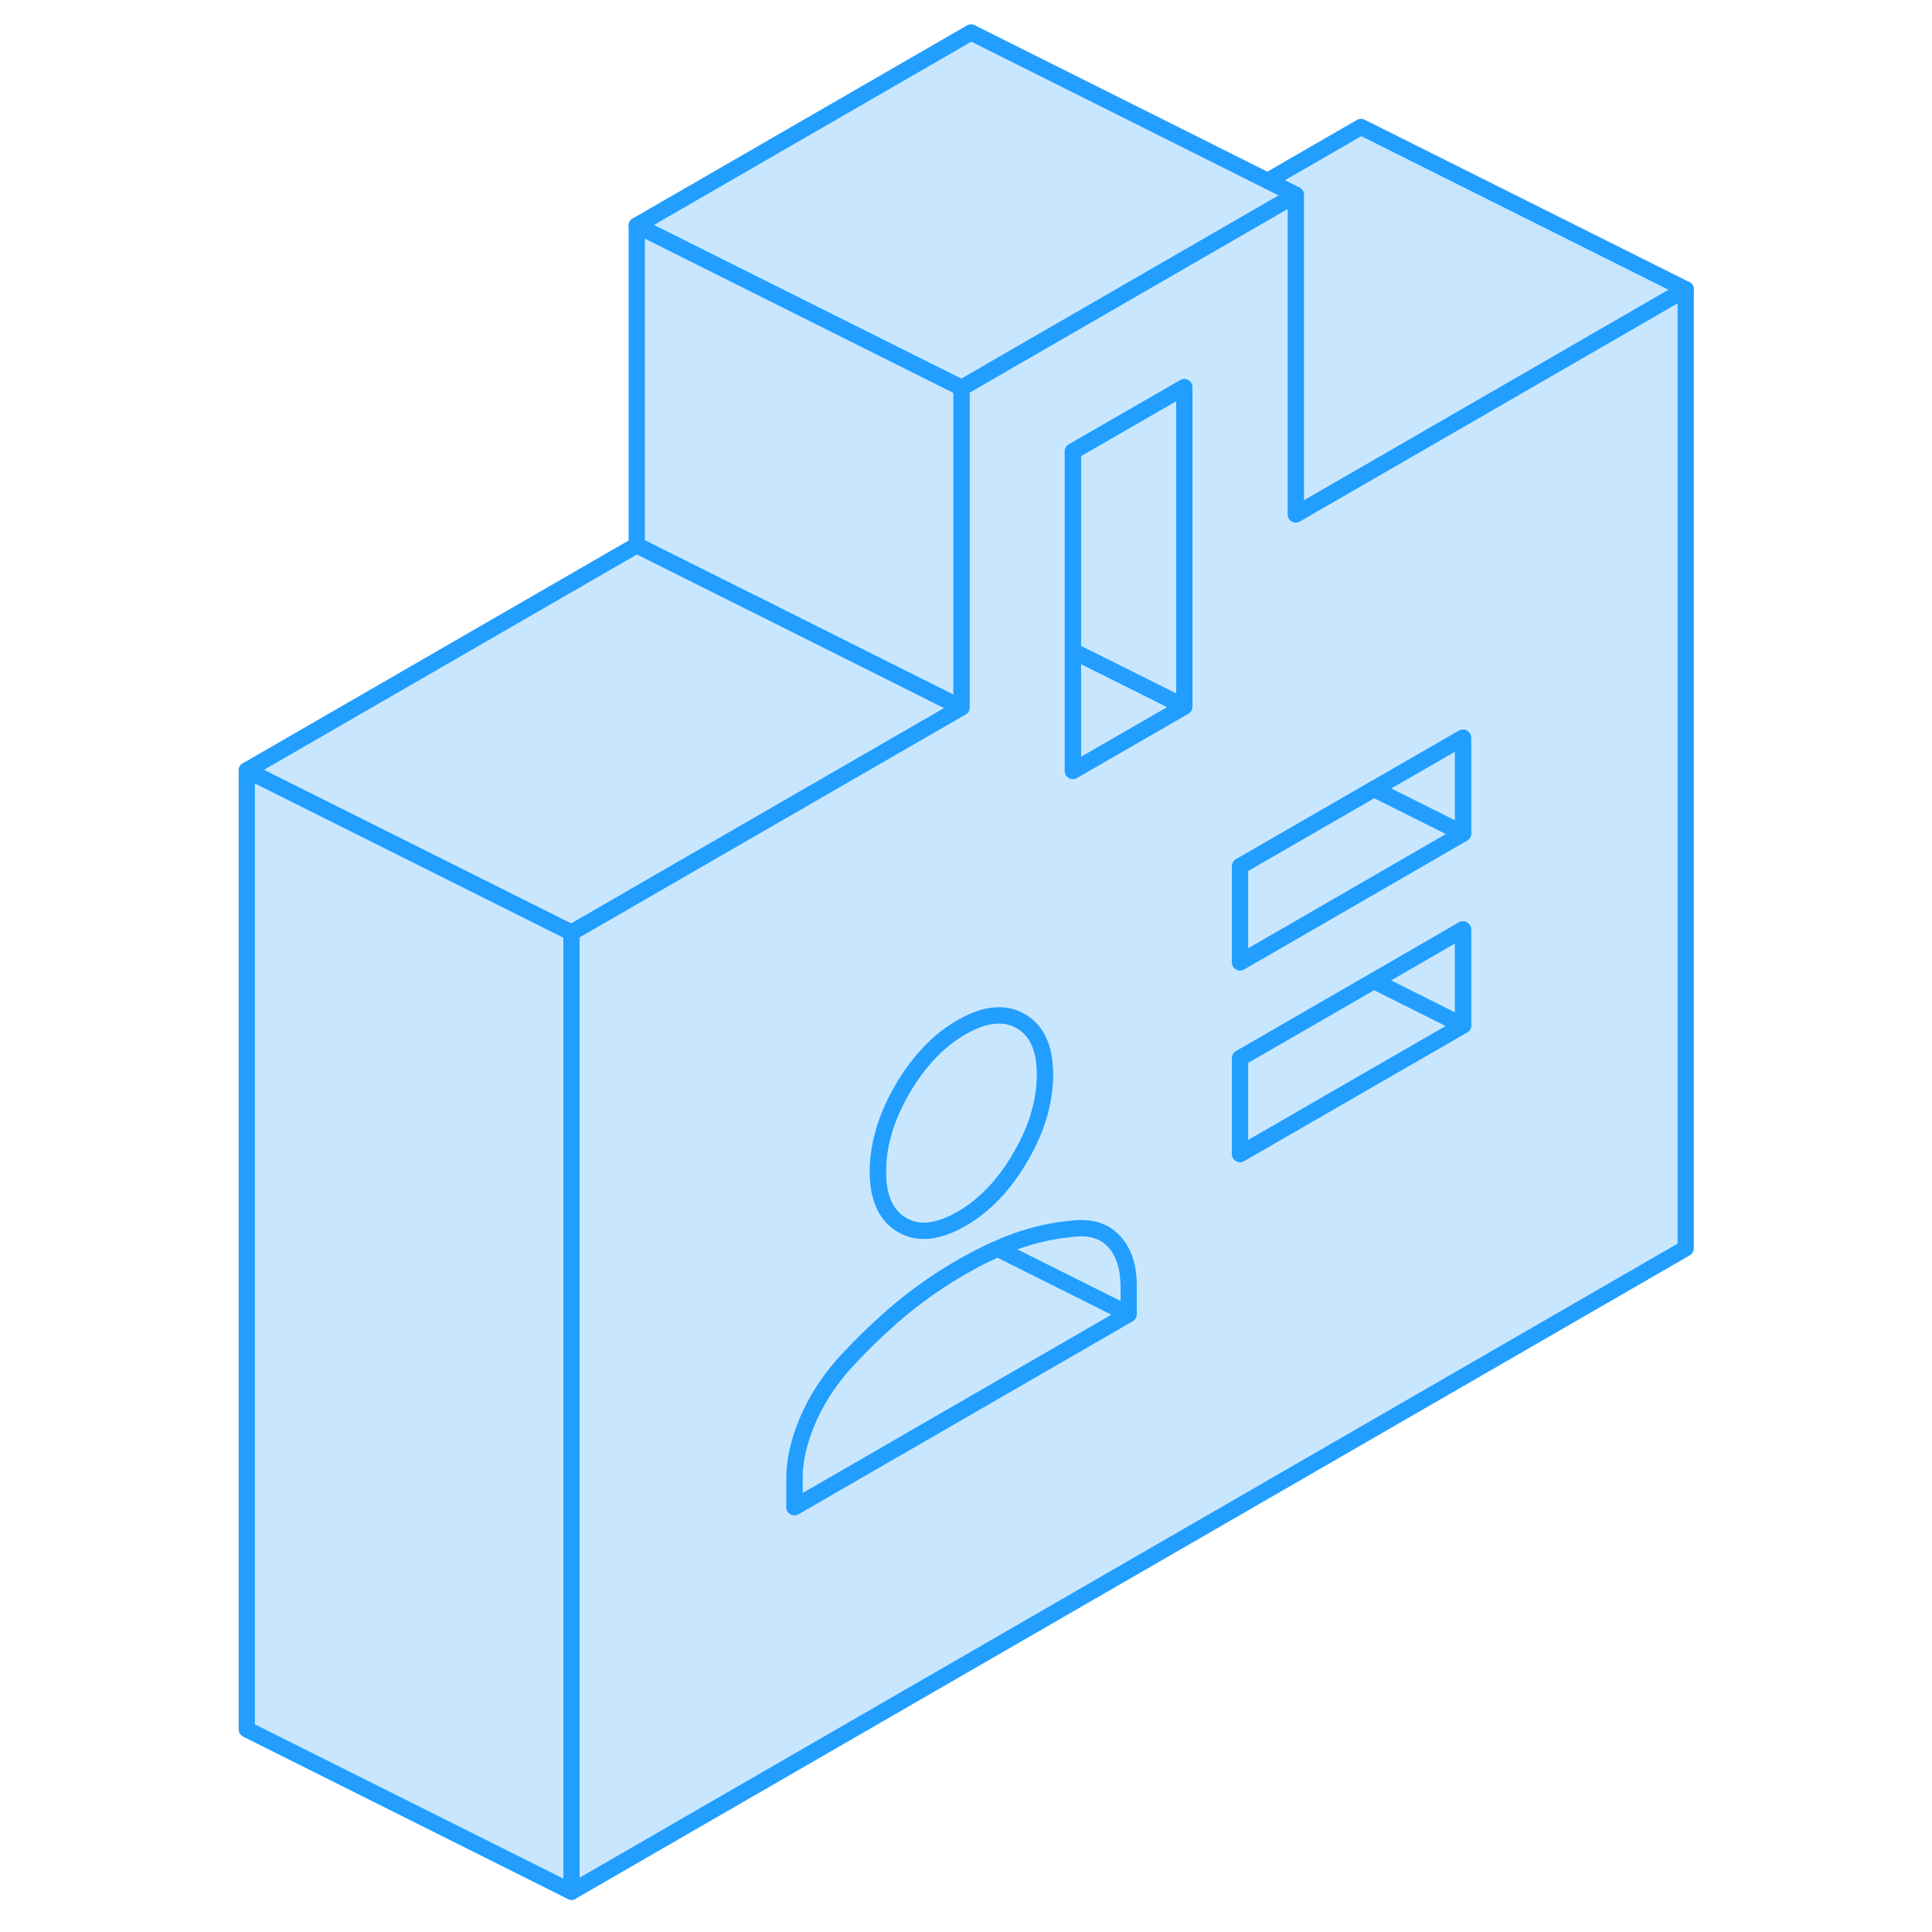 <svg width="48" height="48" viewBox="0 0 94 119" fill="#c8e7ff" xmlns="http://www.w3.org/2000/svg" stroke-width="1px" stroke-linecap="round" stroke-linejoin="round"><path d="M60.45 23.84V43.53L56.89 41.75L53.58 40.1V27.8L60.45 23.84Z" stroke="#229EFF" stroke-linejoin="round"/><path d="M60.45 43.53L53.58 47.49V40.1L56.89 41.75L60.45 43.53Z" stroke="#229EFF" stroke-linejoin="round"/><path d="M51.87 66.2C51.87 66.84 51.79 67.48 51.64 68.14C51.41 69.16 50.98 70.2 50.37 71.25C49.37 72.98 48.15 74.26 46.72 75.08C46.47 75.22 46.24 75.35 46 75.44C44.88 75.93 43.91 75.94 43.07 75.46C42.32 75.03 41.85 74.3 41.66 73.27C41.6 72.93 41.57 72.56 41.57 72.15C41.57 71.45 41.66 70.74 41.85 70.02C42.09 69.06 42.5 68.08 43.07 67.1C44.08 65.37 45.29 64.09 46.72 63.27C48.15 62.44 49.37 62.32 50.37 62.89C51.37 63.46 51.87 64.56 51.87 66.2Z" stroke="#229EFF" stroke-linejoin="round"/><path d="M57.02 79.18V80.95L51.64 78.26L48.94 76.91C49.46 76.68 49.96 76.48 50.45 76.32C51.63 75.94 52.78 75.72 53.93 75.65C54.56 75.62 55.1 75.74 55.55 76C55.79 76.14 56.01 76.33 56.2 76.55C56.74 77.19 57.02 78.06 57.02 79.18Z" stroke="#229EFF" stroke-linejoin="round"/><path d="M57.02 80.95L36.43 92.84V91.07C36.43 89.95 36.7 88.76 37.24 87.5C37.43 87.05 37.65 86.62 37.89 86.2C38.34 85.42 38.88 84.68 39.51 83.97C40.66 82.72 41.82 81.61 42.99 80.63C44.16 79.66 45.41 78.8 46.72 78.04C47.49 77.6 48.23 77.22 48.94 76.91L51.64 78.26L57.02 80.95Z" stroke="#229EFF" stroke-linejoin="round"/><path d="M91.33 17.82L71.33 29.37L67.31 31.69V12L65.58 11.14L71.33 7.82L91.33 17.82Z" stroke="#229EFF" stroke-linejoin="round"/><path d="M46.72 43.58L43.88 45.22L30.47 52.96L22.96 57.3L22.7 57.45L2.7 47.45L26.72 33.58L33.58 37.01L34.03 37.23L44.99 42.72L46.72 43.58Z" stroke="#229EFF" stroke-linejoin="round"/><path d="M22.7 57.45V116.52L2.7 106.52V47.45L22.7 57.45Z" stroke="#229EFF" stroke-linejoin="round"/><path d="M71.33 29.37L67.31 31.69V12L46.72 23.89V43.58L43.88 45.22L30.47 52.96L22.96 57.3L22.7 57.45V116.52L91.33 76.89V17.82L71.33 29.37ZM41.85 70.02C42.09 69.06 42.5 68.08 43.07 67.1C44.08 65.37 45.29 64.09 46.72 63.27C48.15 62.44 49.37 62.32 50.37 62.89C51.37 63.46 51.87 64.56 51.87 66.2C51.87 66.84 51.79 67.48 51.64 68.14C51.41 69.16 50.98 70.2 50.37 71.25C49.37 72.98 48.15 74.26 46.72 75.08C46.47 75.22 46.24 75.35 46 75.44C44.88 75.93 43.91 75.94 43.07 75.46C42.32 75.03 41.85 74.3 41.66 73.27C41.6 72.93 41.57 72.56 41.57 72.15C41.57 71.45 41.66 70.74 41.85 70.02ZM57.02 80.95L36.43 92.84V91.07C36.43 89.95 36.7 88.76 37.24 87.5C37.43 87.05 37.65 86.62 37.89 86.2C38.34 85.42 38.88 84.68 39.51 83.97C40.66 82.72 41.82 81.61 42.99 80.63C44.16 79.66 45.41 78.8 46.72 78.04C47.49 77.6 48.23 77.22 48.94 76.91C49.46 76.68 49.96 76.48 50.45 76.32C51.63 75.94 52.78 75.72 53.93 75.65C54.56 75.62 55.1 75.74 55.55 76C55.79 76.14 56.01 76.33 56.2 76.55C56.74 77.19 57.02 78.06 57.02 79.18V80.95ZM60.45 43.53L53.58 47.49V27.8L60.45 23.84V43.53ZM77.61 63.16L71.33 66.78L63.88 71.08V65.18L71.33 60.88L72.13 60.42L77.61 57.25V63.16ZM77.61 51.34L71.33 54.97L66.64 57.68L63.88 59.27V53.36L71.33 49.06L72.13 48.6L77.61 45.44V51.34Z" stroke="#229EFF" stroke-linejoin="round"/><path d="M77.61 45.44V51.34L72.13 48.6L77.61 45.44Z" stroke="#229EFF" stroke-linejoin="round"/><path d="M77.61 51.34L71.33 54.97L66.64 57.68L63.88 59.27V53.36L71.33 49.06L72.13 48.6L77.61 51.34Z" stroke="#229EFF" stroke-linejoin="round"/><path d="M77.61 63.16L71.33 66.78L63.88 71.08V65.18L71.33 60.88L72.13 60.42L77.61 63.16Z" stroke="#229EFF" stroke-linejoin="round"/><path d="M77.61 57.25V63.16L72.13 60.42L77.61 57.25Z" stroke="#229EFF" stroke-linejoin="round"/><path d="M67.31 12L46.72 23.89L26.72 13.89L47.31 2L65.58 11.14L67.31 12Z" stroke="#229EFF" stroke-linejoin="round"/><path d="M46.72 23.89V43.58L44.99 42.72L34.03 37.23L33.58 37.01L26.72 33.58V13.89L46.72 23.89Z" stroke="#229EFF" stroke-linejoin="round"/></svg>